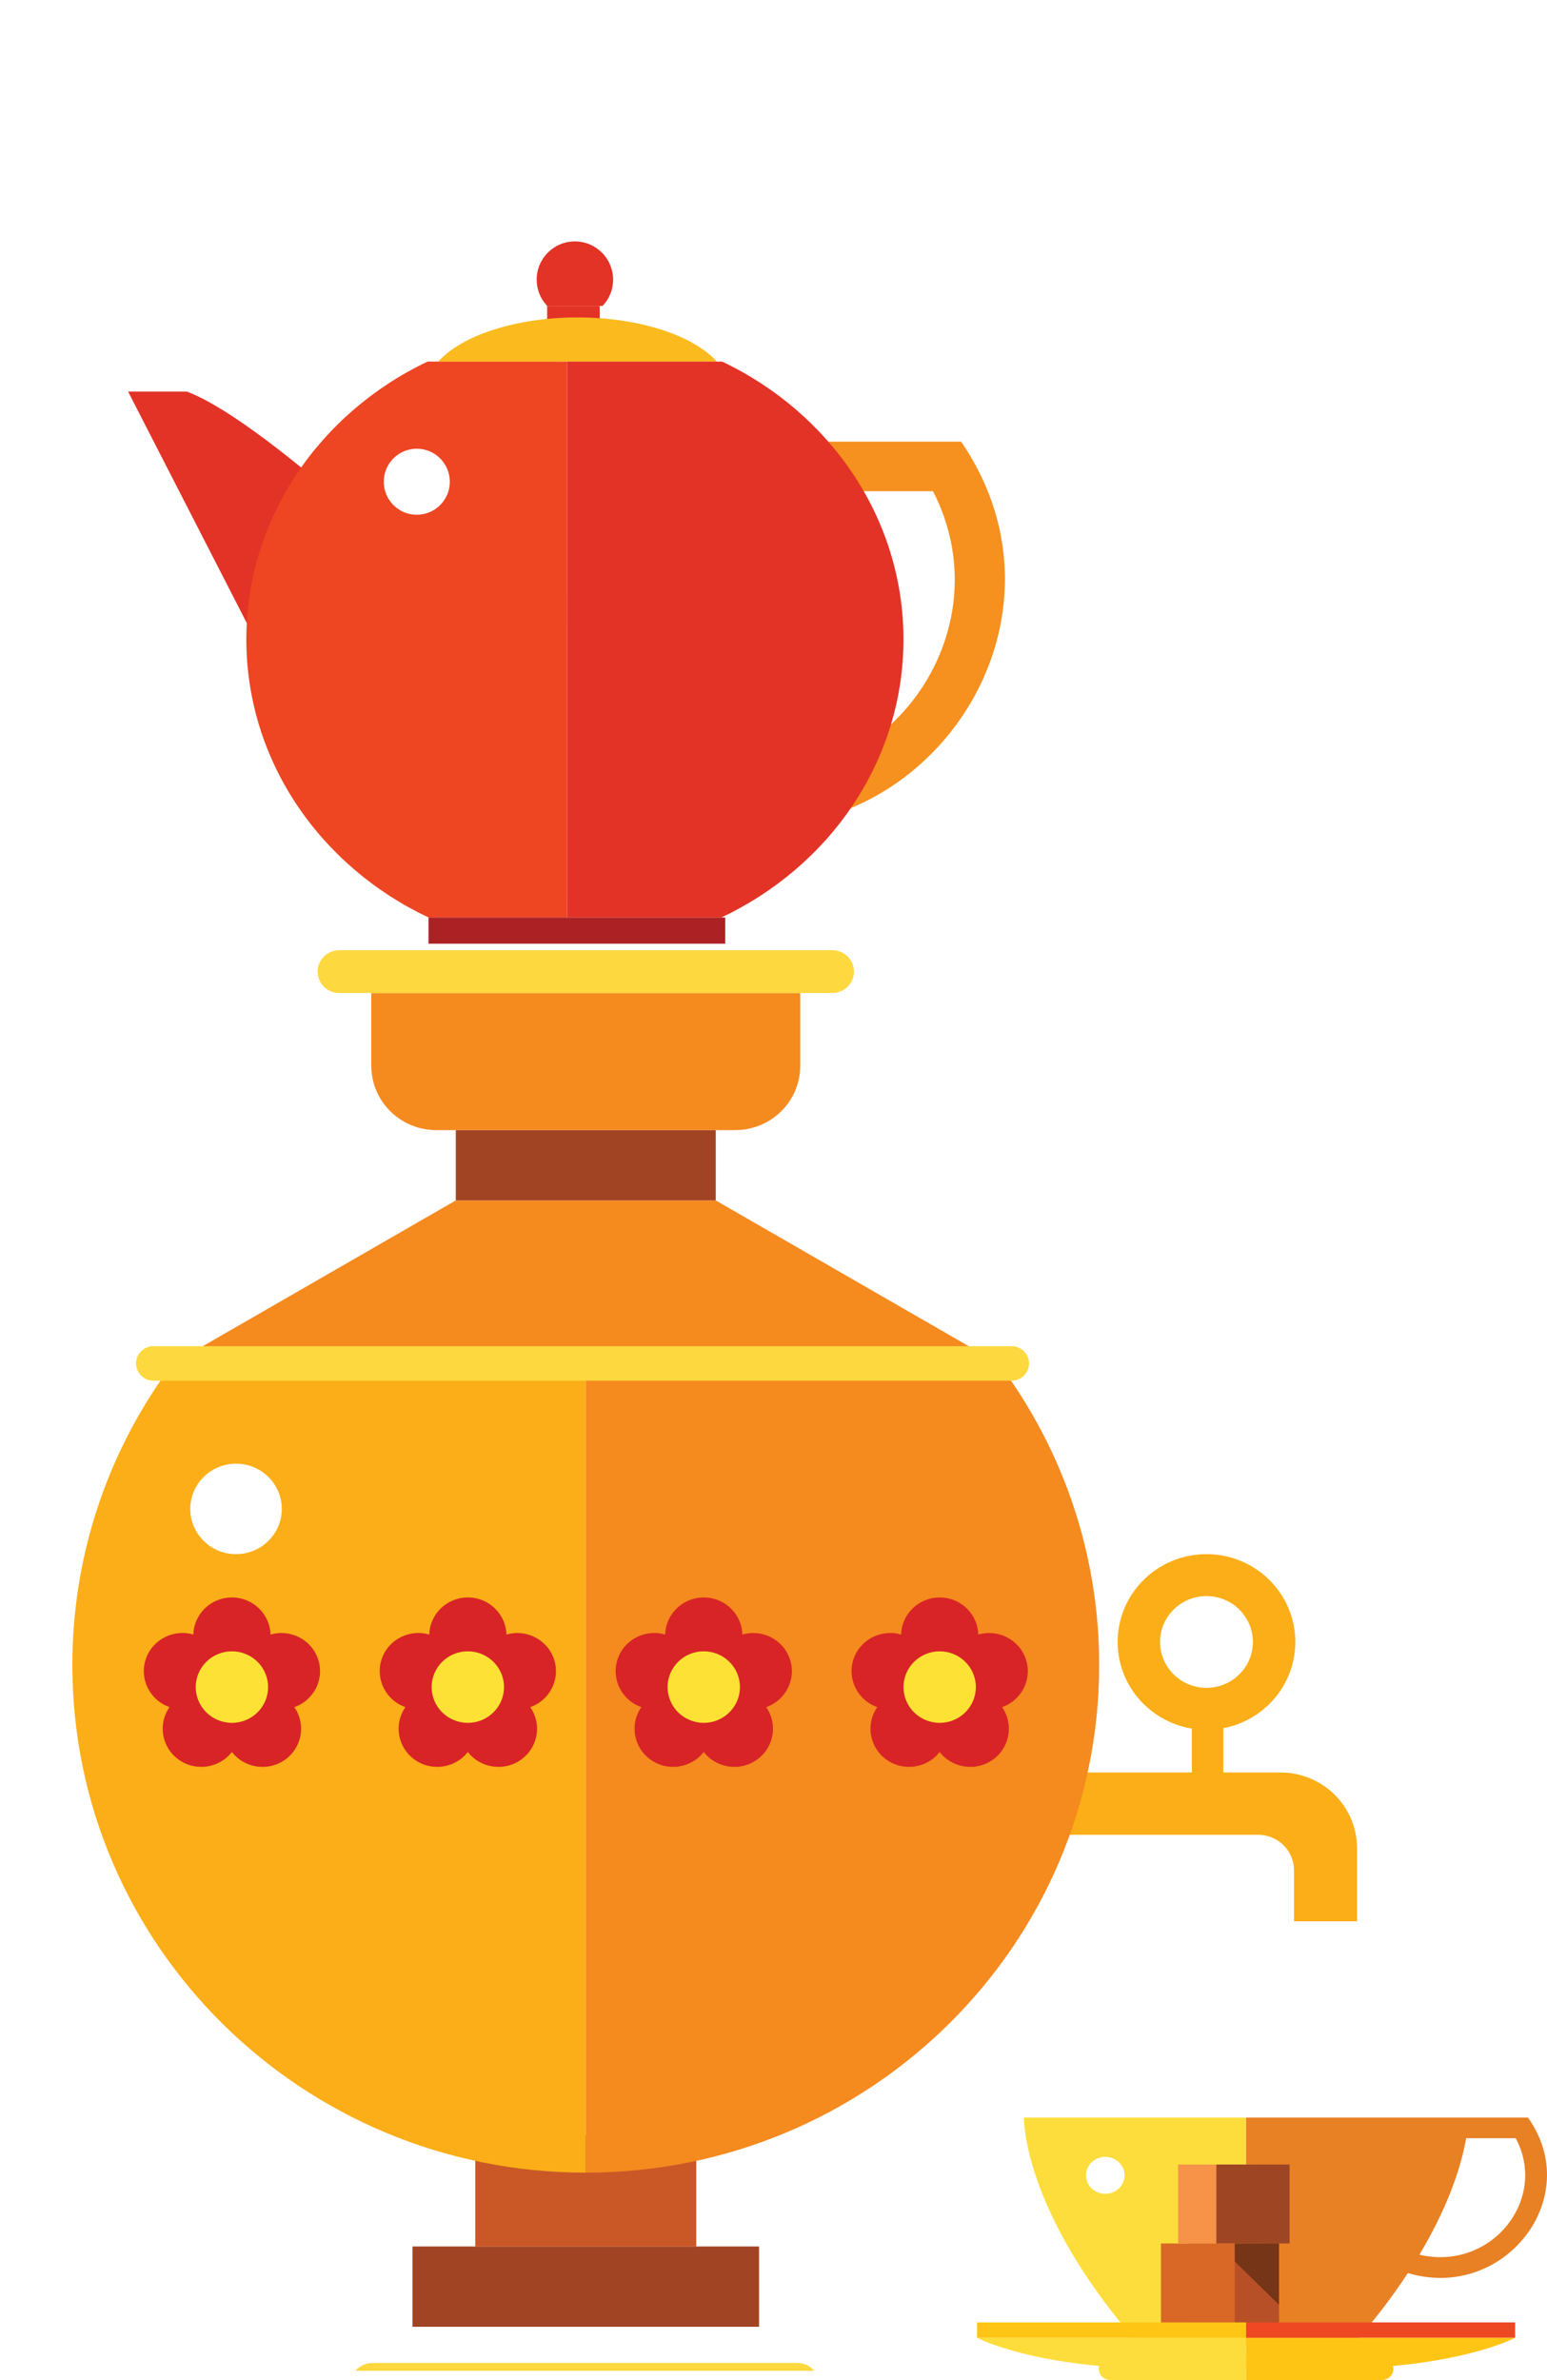 <svg width="171" height="263" viewBox="0 0 171 263" fill="none" xmlns="http://www.w3.org/2000/svg">
<g clip-path="url(#clip0_93_1163)">
<path d="M135.221 188.095H131.743V198.694H135.221V188.095Z" fill="#FBAE17"/>
<path d="M133.36 171.739C127.938 171.739 123.542 176.083 123.542 181.442C123.542 186.801 127.938 191.146 133.36 191.146C138.782 191.146 143.177 186.801 143.177 181.442C143.177 176.083 138.782 171.739 133.36 171.739ZM133.36 186.512C130.526 186.512 128.23 184.243 128.23 181.442C128.23 178.642 130.526 176.372 133.36 176.372C136.193 176.372 138.489 178.642 138.489 181.442C138.489 184.243 136.193 186.512 133.36 186.512Z" fill="#FBAE17"/>
<path d="M116.717 195.866V202.749H139.066C141.257 202.749 143.035 204.507 143.035 206.672V212.312H150V204.237C150 199.614 146.207 195.864 141.53 195.864H116.717V195.866Z" fill="#FBAE17"/>
<path d="M79.116 132.651H50.382L19.104 150.667H110.393L79.116 132.651Z" fill="#F58A1F"/>
<path d="M79.116 124.88H50.382V132.651H79.116V124.88Z" fill="#A14423"/>
<path d="M41.044 109.733V117.78C41.044 121.701 44.26 124.88 48.227 124.88H81.272C85.239 124.88 88.455 121.701 88.455 117.78V109.733H41.044Z" fill="#F58A1F"/>
<path d="M94.391 107.366C94.391 108.673 93.318 109.733 91.996 109.733H37.503C36.179 109.733 35.109 108.673 35.109 107.366C35.109 106.06 36.181 105 37.503 105H91.996C93.32 105 94.391 106.06 94.391 107.366Z" fill="#FDD83F"/>
<path d="M76.962 235.923H52.538V248.244H76.962V235.923Z" fill="#CA5827"/>
<path d="M83.904 248.244H45.593V257.118H83.904V248.244Z" fill="#A14423"/>
<path d="M64.752 150.667V240.086C33.411 240.086 8 214.97 8 183.992C8 171.508 12.127 159.982 19.104 150.667H64.752Z" fill="#FBAE17"/>
<path d="M121.499 183.992C121.499 214.97 96.095 240.086 64.752 240.086V150.667H110.393C117.371 159.982 121.499 171.51 121.499 183.992Z" fill="#F58A1F"/>
<path d="M31.148 166.74C31.148 169.502 28.883 171.739 26.091 171.739C23.299 171.739 21.033 169.5 21.033 166.74C21.033 163.981 23.299 161.742 26.091 161.742C28.883 161.742 31.148 163.981 31.148 166.74Z" fill="white"/>
<path d="M113.746 150.665C113.746 151.719 112.881 152.574 111.813 152.574H16.972C15.906 152.574 15.041 151.719 15.041 150.665C15.041 149.609 15.906 148.756 16.972 148.756H111.813C112.879 148.756 113.746 149.611 113.746 150.665Z" fill="#FDD83F"/>
<g filter="url(#filter0_d_93_1163)">
<path d="M90.587 259.558C90.587 260.905 89.482 261.998 88.116 261.998H41.18C39.817 261.998 38.709 260.905 38.709 259.558C38.709 258.211 39.815 257.116 41.18 257.116H88.119C89.482 257.116 90.589 258.209 90.589 259.558H90.587Z" fill="#FDD83F"/>
</g>
<path d="M29.903 180.738C29.903 183.068 27.991 184.955 25.636 184.955C23.281 184.955 21.37 183.068 21.37 180.738C21.37 178.409 23.281 176.524 25.636 176.524C27.991 176.524 29.903 178.411 29.903 180.738Z" fill="#D82426"/>
<path d="M21.477 180.658C23.721 181.377 24.946 183.757 24.219 185.97C23.489 188.183 21.084 189.397 18.842 188.678C16.603 187.957 15.375 185.579 16.105 183.364C16.832 181.151 19.238 179.939 21.479 180.658H21.477Z" fill="#D82426"/>
<path d="M18.801 188.555C20.186 186.67 22.853 186.253 24.758 187.62C26.665 188.989 27.087 191.627 25.702 193.51C24.317 195.393 21.649 195.81 19.744 194.441C17.835 193.072 17.413 190.436 18.801 188.553V188.555Z" fill="#D82426"/>
<path d="M25.567 193.51C24.184 191.625 24.605 188.989 26.51 187.62C28.415 186.253 31.085 186.67 32.47 188.555C33.855 190.438 33.433 193.074 31.526 194.443C29.619 195.812 26.951 195.395 25.567 193.512V193.51Z" fill="#D82426"/>
<path d="M32.428 188.68C30.187 189.401 27.779 188.188 27.052 185.972C26.325 183.757 27.552 181.38 29.791 180.661C32.033 179.942 34.44 181.153 35.168 183.368C35.895 185.581 34.67 187.961 32.428 188.68Z" fill="#D82426"/>
<path d="M29.634 186.428C29.634 188.613 27.843 190.381 25.636 190.381C23.43 190.381 21.636 188.613 21.636 186.428C21.636 184.243 23.428 182.477 25.636 182.477C27.845 182.477 29.634 184.245 29.634 186.428Z" fill="#FDE134"/>
<path d="M55.981 180.738C55.981 183.068 54.069 184.955 51.714 184.955C49.359 184.955 47.448 183.068 47.448 180.738C47.448 178.409 49.359 176.524 51.714 176.524C54.069 176.524 55.981 178.411 55.981 180.738Z" fill="#D82426"/>
<path d="M47.555 180.658C49.798 181.377 51.024 183.757 50.294 185.97C49.565 188.183 47.159 189.397 44.918 188.678C42.679 187.957 41.451 185.579 42.181 183.364C42.908 181.151 45.313 179.939 47.555 180.658Z" fill="#D82426"/>
<path d="M44.879 188.555C46.264 186.67 48.931 186.253 50.836 187.62C52.741 188.989 53.165 191.627 51.78 193.51C50.395 195.393 47.727 195.81 45.822 194.441C43.915 193.072 43.491 190.436 44.879 188.553V188.555Z" fill="#D82426"/>
<path d="M51.646 193.51C50.261 191.625 50.683 188.989 52.59 187.62C54.495 186.253 57.165 186.67 58.55 188.555C59.935 190.438 59.513 193.074 57.606 194.443C55.699 195.812 53.032 195.395 51.646 193.512V193.51Z" fill="#D82426"/>
<path d="M58.506 188.68C56.265 189.401 53.857 188.188 53.13 185.972C52.4 183.757 53.63 181.38 55.869 180.661C58.111 179.942 60.518 181.153 61.246 183.368C61.973 185.581 60.748 187.961 58.506 188.68Z" fill="#D82426"/>
<path d="M55.712 186.428C55.712 188.613 53.921 190.381 51.712 190.381C49.503 190.381 47.712 188.613 47.712 186.428C47.712 184.243 49.503 182.477 51.712 182.477C53.921 182.477 55.712 184.245 55.712 186.428Z" fill="#FDE134"/>
<path d="M82.058 180.738C82.058 183.068 80.147 184.955 77.792 184.955C75.437 184.955 73.525 183.068 73.525 180.738C73.525 178.409 75.437 176.524 77.792 176.524C80.147 176.524 82.058 178.411 82.058 180.738Z" fill="#D82426"/>
<path d="M73.632 180.658C75.876 181.377 77.102 183.757 76.374 185.97C75.644 188.183 73.239 189.397 70.998 188.678C68.758 187.957 67.531 185.579 68.26 183.364C68.988 181.151 71.393 179.939 73.635 180.658H73.632Z" fill="#D82426"/>
<path d="M70.956 188.555C72.341 186.67 75.009 186.253 76.914 187.62C78.819 188.989 79.243 191.627 77.857 193.51C76.472 195.393 73.805 195.81 71.9 194.441C69.993 193.072 69.571 190.436 70.956 188.553V188.555Z" fill="#D82426"/>
<path d="M77.724 193.51C76.339 191.625 76.761 188.989 78.668 187.62C80.573 186.253 83.243 186.67 84.628 188.555C86.013 190.438 85.591 193.074 83.684 194.443C81.777 195.812 79.109 195.395 77.724 193.512V193.51Z" fill="#D82426"/>
<path d="M84.584 188.68C82.343 189.401 79.935 188.188 79.208 185.972C78.478 183.757 79.708 181.38 81.947 180.661C84.189 179.942 86.596 181.153 87.323 183.368C88.051 185.581 86.825 187.961 84.584 188.68Z" fill="#D82426"/>
<path d="M81.79 186.428C81.79 188.613 79.998 190.381 77.792 190.381C75.585 190.381 73.792 188.613 73.792 186.428C73.792 184.243 75.583 182.477 77.792 182.477C80.001 182.477 81.79 184.245 81.79 186.428Z" fill="#FDE134"/>
<path d="M108.136 180.738C108.136 183.068 106.225 184.955 103.872 184.955C101.519 184.955 99.605 183.068 99.605 180.738C99.605 178.409 101.517 176.524 103.872 176.524C106.227 176.524 108.136 178.411 108.136 180.738Z" fill="#D82426"/>
<path d="M99.71 180.658C101.954 181.377 103.179 183.757 102.452 185.97C101.722 188.183 99.317 189.397 97.076 188.678C94.836 187.957 93.609 185.579 94.338 183.364C95.066 181.151 97.471 179.939 99.712 180.658H99.71Z" fill="#D82426"/>
<path d="M97.034 188.555C98.419 186.67 101.086 186.253 102.991 187.62C104.896 188.989 105.32 191.627 103.935 193.51C102.55 195.393 99.883 195.81 97.978 194.441C96.071 193.072 95.649 190.436 97.034 188.553V188.555Z" fill="#D82426"/>
<path d="M103.8 193.51C102.417 191.625 102.836 188.989 104.744 187.62C106.648 186.253 109.318 186.67 110.703 188.555C112.088 190.438 111.664 193.074 109.759 194.443C107.852 195.812 105.185 195.395 103.8 193.512V193.51Z" fill="#D82426"/>
<path d="M110.662 188.68C108.42 189.401 106.013 188.188 105.285 185.972C104.556 183.757 105.786 181.38 108.025 180.661C110.266 179.942 112.674 181.153 113.401 183.368C114.129 185.581 112.901 187.961 110.662 188.68Z" fill="#D82426"/>
<path d="M107.868 186.428C107.868 188.613 106.076 190.381 103.87 190.381C101.663 190.381 99.87 188.613 99.87 186.428C99.87 184.243 101.661 182.477 103.87 182.477C106.078 182.477 107.868 184.245 107.868 186.428Z" fill="#FDE134"/>
</g>
<g clip-path="url(#clip1_93_1163)">
<path d="M113.188 234C113.188 234 112.893 244.274 126.003 259.204H137.737V234H113.188Z" fill="#FDDD3C"/>
<path d="M124.305 240.381C124.305 241.509 123.352 242.423 122.174 242.423C120.996 242.423 120.044 241.509 120.044 240.381C120.044 239.254 120.997 238.34 122.174 238.34C123.351 238.34 124.305 239.254 124.305 240.381Z" fill="white"/>
<path d="M168.894 234H137.737V259.205H149.47C151.715 256.622 153.705 254.108 155.623 251.179C166.204 254.35 175.24 242.875 168.894 234ZM156.897 249.153C160.4 243.291 161.629 238.802 162.058 236.28H167.544C171.171 243.059 164.812 251 156.897 249.153Z" fill="#E88024"/>
<path d="M137.737 256.635H108V258.331H137.737V256.635Z" fill="#FFC514"/>
<path d="M167.475 256.635H137.737V258.331H167.475V256.635Z" fill="#EE4823"/>
<path d="M137.737 261.773V258.332H108C108 258.332 114.393 261.773 128.937 261.773H137.737Z" fill="#FDDD3C"/>
<path d="M137.737 261.773V258.332H167.475C167.475 258.332 161.082 261.773 146.538 261.773H137.737Z" fill="#FFC514"/>
<path d="M141.376 247.912H131.346V256.635H141.376V247.912Z" fill="#B85027"/>
<path d="M136.49 247.912H128.328V256.635H136.49V247.912Z" fill="#D96827"/>
<path d="M139.326 239.189H130.223V247.912H139.326V239.189Z" fill="#F69348"/>
<path d="M142.547 239.189H134.449V247.912H142.547V239.189Z" fill="#9E4623"/>
<path d="M136.49 247.912V249.909L141.376 254.694V247.912H136.49Z" fill="#763517"/>
<path d="M137.737 260.545V263H122.735C122.03 263 121.454 262.453 121.454 261.772C121.454 261.091 122.024 260.544 122.735 260.544H137.737V260.545Z" fill="#FDDD3C"/>
<path d="M154.02 261.772C154.02 262.453 153.445 263 152.74 263H137.738V260.545H152.74C153.445 260.545 154.02 261.096 154.02 261.773V261.772Z" fill="#FFC514"/>
</g>
<g clip-path="url(#clip2_93_1163)">
<path d="M75.73 90.017C76.957 88.067 78.816 84.885 78.659 85.156C96.857 89.59 111.471 70.538 103.135 54.278L90.524 54.277C91.102 50.727 89.639 48.806 89.639 48.806L106.238 48.807C120.83 70.1 100.058 97.622 75.732 90.018L75.73 90.017Z" fill="#F6901E"/>
<path d="M36.604 54.463C36.604 54.463 26.434 45.438 20.659 43.27L14.16 43.271L28.964 72.134L36.605 54.464L36.604 54.463Z" fill="#E33326"/>
<path d="M66.611 33.804C67.329 33.049 67.772 32.028 67.772 30.903C67.771 28.569 65.879 26.678 63.546 26.676C61.213 26.675 59.32 28.567 59.322 30.901C59.322 32.026 59.765 33.047 60.48 33.802L66.612 33.803L66.611 33.804Z" fill="#E33326"/>
<path d="M66.297 33.803L60.481 33.803L60.481 36.32L66.297 36.32L66.297 33.803Z" fill="#E33326"/>
<path d="M62.682 39.957L62.684 101.385L47.366 101.385C35.43 95.758 27.23 84.111 27.231 70.65C27.232 57.224 35.386 45.598 47.265 39.956L62.682 39.957Z" fill="#EE4523"/>
<path d="M80.162 101.387L47.366 101.386L47.366 104.281L80.162 104.283L80.162 101.387Z" fill="#AC2124"/>
<path d="M79.237 39.959C76.64 37.087 70.725 35.079 63.838 35.078C56.951 35.079 51.035 37.084 48.44 39.958L79.237 39.959Z" fill="#FBBB1F"/>
<path d="M99.865 70.654C99.866 84.116 91.668 95.763 79.733 101.386L62.687 101.386L62.682 39.957L79.828 39.958C91.708 45.601 99.864 57.229 99.865 70.654Z" fill="#E33326"/>
<path d="M49.72 53.234C49.72 55.248 48.085 56.883 46.071 56.883C44.053 56.883 42.419 55.249 42.421 53.233C42.419 51.217 44.054 49.583 46.07 49.584C48.085 49.584 49.72 51.219 49.72 53.234Z" fill="white"/>
</g>
<defs>
<filter id="filter0_d_93_1163" x="28.709" y="251.116" width="71.88" height="24.882" filterUnits="userSpaceOnUse" color-interpolation-filters="sRGB">
<feFlood flood-opacity="0" result="BackgroundImageFix"/>
<feColorMatrix in="SourceAlpha" type="matrix" values="0 0 0 0 0 0 0 0 0 0 0 0 0 0 0 0 0 0 127 0" result="hardAlpha"/>
<feOffset dy="4"/>
<feGaussianBlur stdDeviation="5"/>
<feComposite in2="hardAlpha" operator="out"/>
<feColorMatrix type="matrix" values="0 0 0 0 0 0 0 0 0 0 0 0 0 0 0 0 0 0 0.25 0"/>
<feBlend mode="normal" in2="BackgroundImageFix" result="effect1_dropShadow_93_1163"/>
<feBlend mode="normal" in="SourceGraphic" in2="effect1_dropShadow_93_1163" result="shape"/>
</filter>
<clipPath id="clip0_93_1163">
<rect width="142" height="157" fill="white" transform="translate(8 105)"/>
</clipPath>
<clipPath id="clip1_93_1163">
<rect width="63" height="29" fill="white" transform="translate(108 234)"/>
</clipPath>
<clipPath id="clip2_93_1163">
<rect width="91.085" height="80.965" fill="white" transform="translate(57.431) rotate(45)"/>
</clipPath>
</defs>
</svg>
